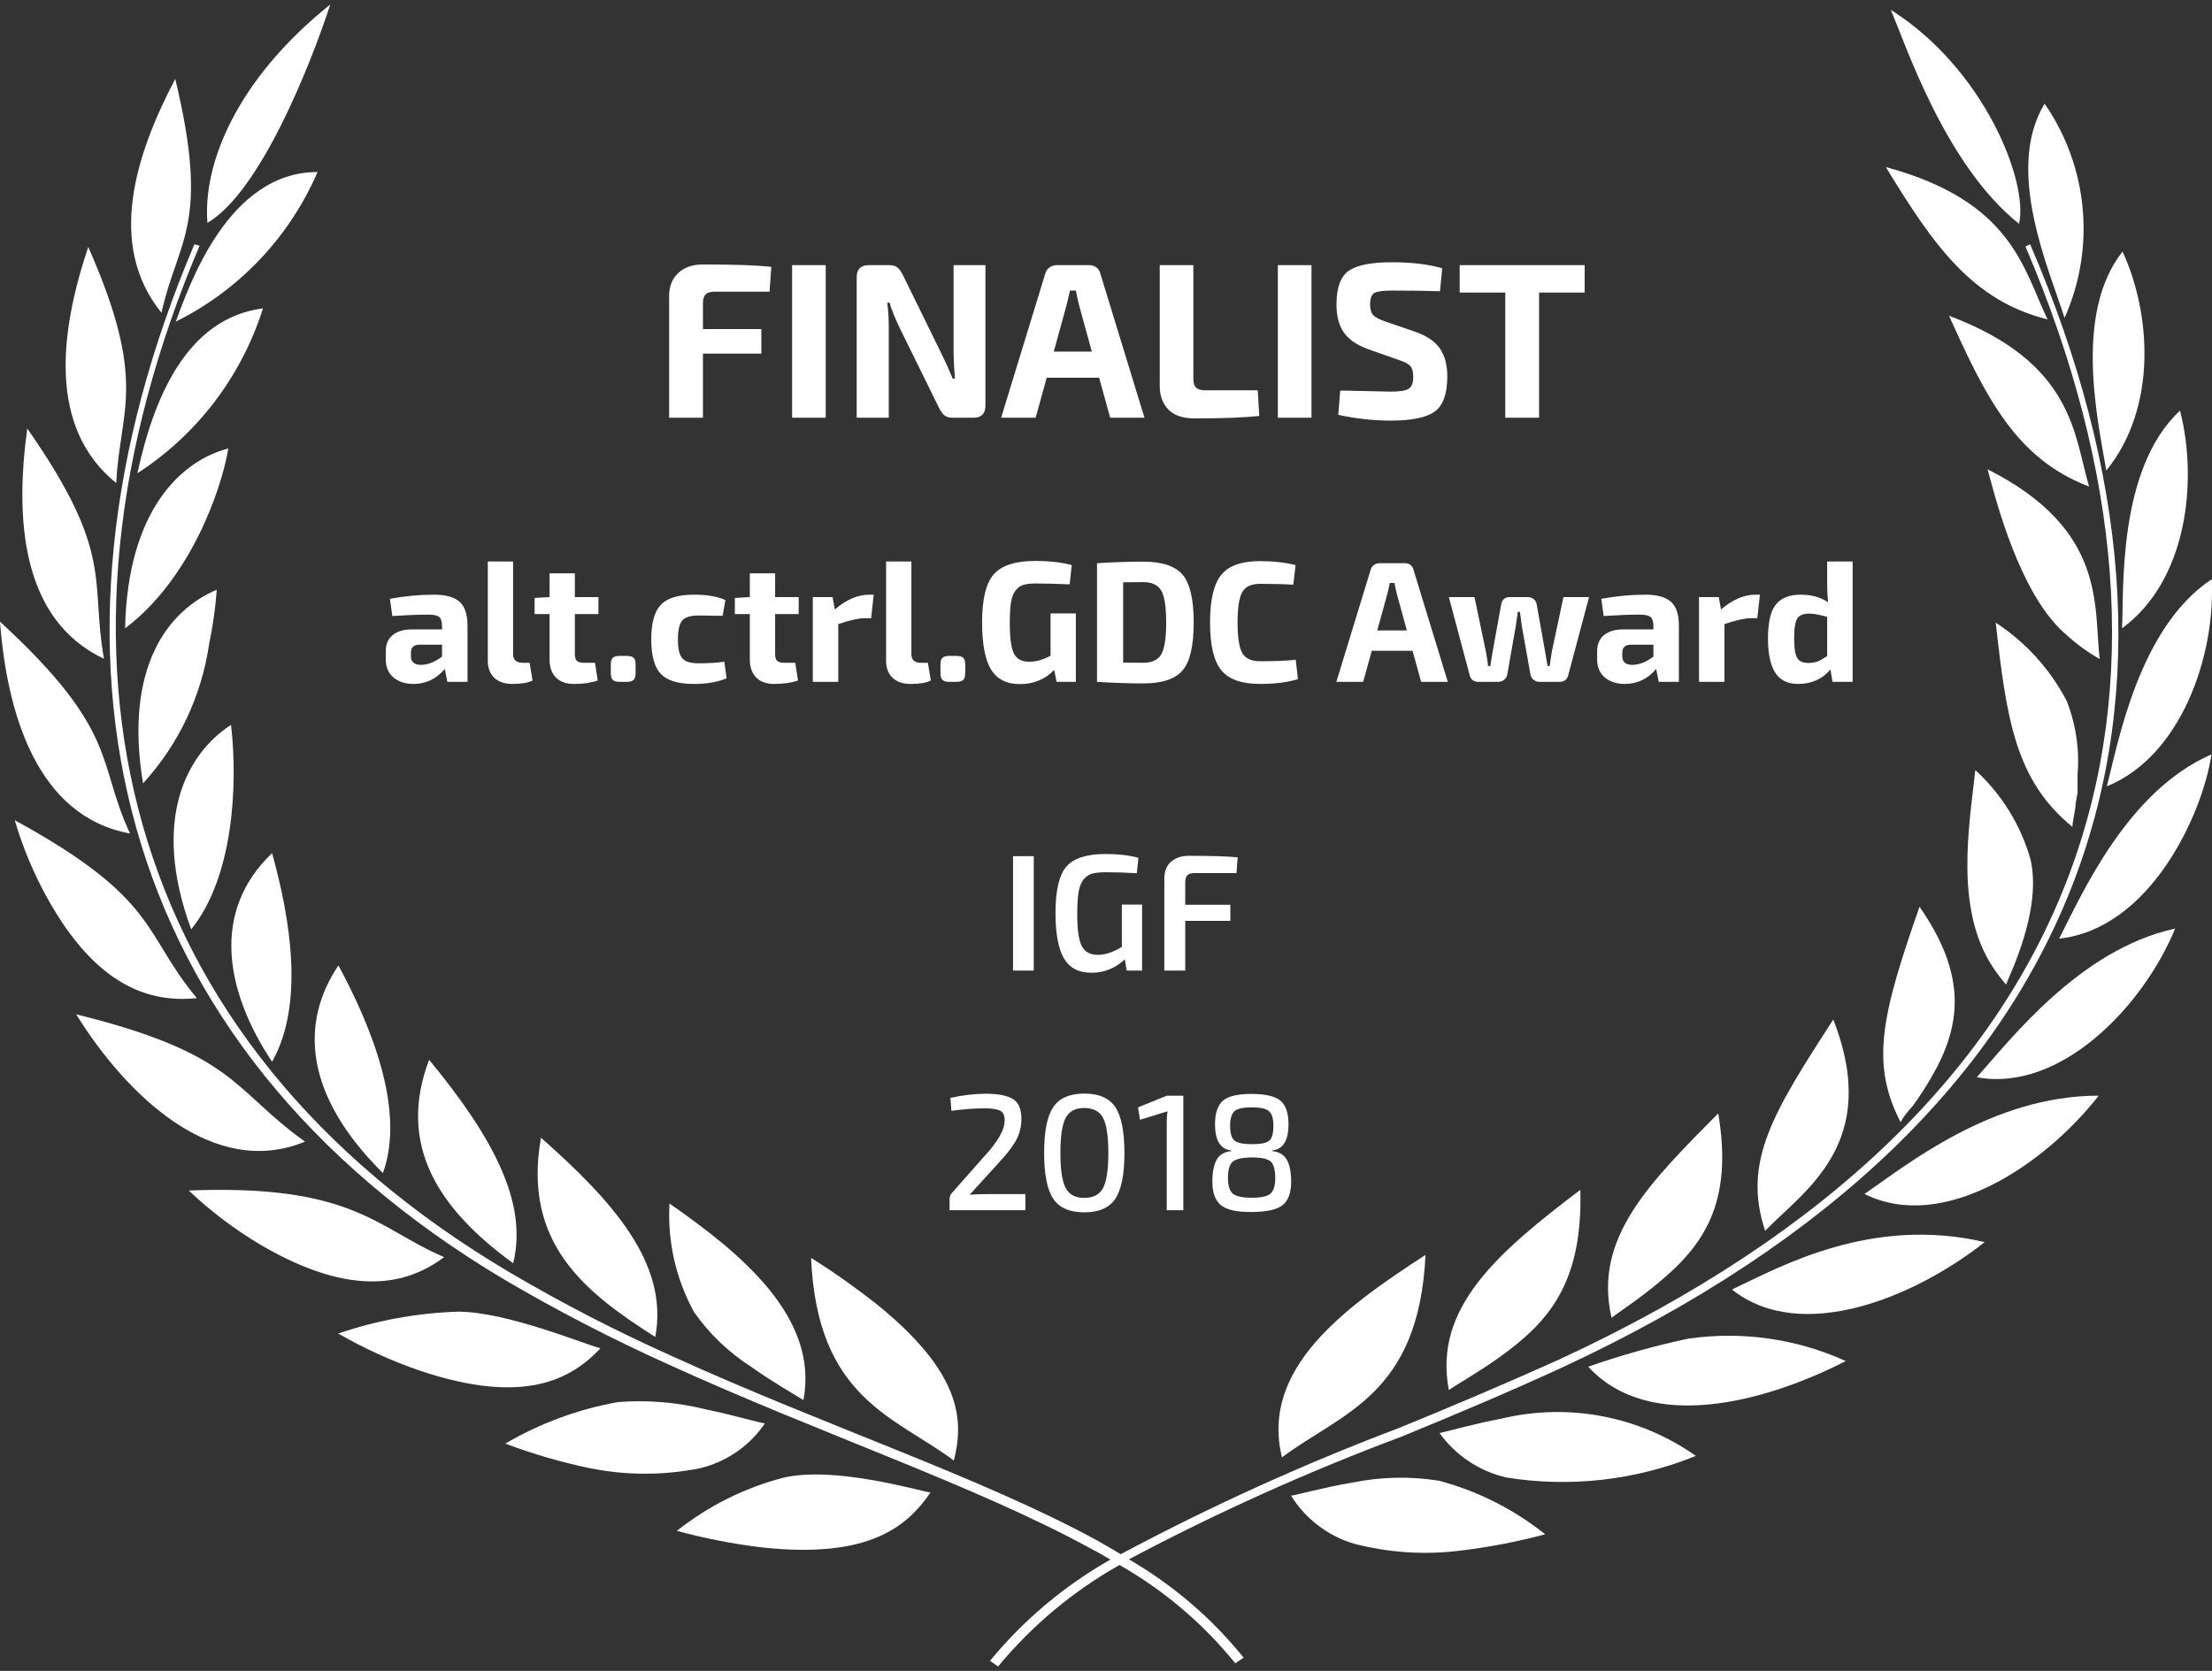 <?xml version="1.0" encoding="UTF-8"?>
<svg width="360px" height="272px" viewBox="0 0 360 272" version="1.1" xmlns="http://www.w3.org/2000/svg" xmlns:xlink="http://www.w3.org/1999/xlink">
    <rect x="0" y="0" width="360" height="272" fill="#333333" stroke="none"/>
    <!-- Generator: Sketch 49.1 (51147) - http://www.bohemiancoding.com/sketch -->
    <title>orig copy</title>
    <desc>Created with Sketch.</desc>
    <defs></defs>
    <g id="orig-copy" stroke="none" stroke-width="1" fill="none" fill-rule="evenodd">
        <g id="Group" fill="#FFFFFF" fill-rule="nonzero">
            <path d="M82.04,208.28 C90.704,213.372 99.637,217.992 108.8,222.12 C133.6,233.44 158.68,241.8 177.36,252 C178.52,252.6 179.64,253.24 180.72,253.88 C173.232,258.126 166.588,263.712 161.12,270.36 L162.44,271.28 C167.957,264.608 174.656,259.008 182.2,254.76 C189.422,258.873 195.812,264.299 201.04,270.76 L202.4,269.84 C197.206,263.407 190.874,257.984 183.72,253.84 C198.085,246.218 212.929,239.538 228.16,233.84 C236.44,230.44 245.2,226.76 254.08,222.68 C342.92,181.48 362.28,113.68 330.4,39.76 L329.64,40.12 C360.52,112.52 343,180.12 253.64,221.36 C244.76,225.36 236.04,229.04 227.72,232.44 C212.187,238.313 197.049,245.18 182.4,253 C181.08,252.2 179.72,251.44 178.4,250.68 C159.56,240.44 134.4,232.16 109.64,220.88 C100.51,216.809 91.616,212.228 83,207.16 C19.04,169.32 4.36,106.36 32.48,40 L31.64,39.76 C3.32,106.44 17.84,169.96 82.04,208.28 Z" id="Shape"></path>
            <path d="M155.24,237.76 C156.92,231.12 156.48,223.44 142.6,212.24 C139.2,209.563 135.662,207.066 132,204.76 C133,227.76 145.68,230.6 155.24,237.76 Z" id="Shape"></path>
            <path d="M122.28,222.52 C125.88,225.08 129.32,227 130.76,227.92 C133.32,214.36 120.44,203.92 108.96,195.92 C108.61,202.072 109.996,208.198 112.96,213.6 C115.459,217.149 118.624,220.179 122.28,222.52 Z" id="Shape"></path>
            <path d="M106.64,217.64 C108.92,205.64 99.56,195.4 88.04,185.2 C85,202.44 95.28,210.4 106.64,217.64 Z" id="Shape"></path>
            <path d="M83.52,205.64 C85.92,195.84 80.36,185.28 69.84,172.52 C64.6,186.32 71.28,196.76 83.52,205.64 Z" id="Shape"></path>
            <path d="M62.32,190.96 C66.04,180.68 60.36,166.96 55.08,157.16 C48.88,166.36 49.36,178.12 62.32,190.96 Z" id="Shape"></path>
            <path d="M44.28,138.88 C34.28,148.4 36.68,161.4 44.28,172.84 C49.64,163.36 47.16,149.24 44.28,138.88 Z" id="Shape"></path>
            <path d="M37.6,118 C30.52,122.56 24.48,133.28 31.12,151.28 C37.92,142.88 38.76,128 37.6,118 Z" id="Shape"></path>
            <path d="M34.04,104.8 C34.648,101.897 35.062,98.958 35.28,96 C27.28,99.36 20.16,108.72 23.28,127.52 C29.066,121.199 32.816,113.282 34.04,104.8 Z" id="Shape"></path>
            <path d="M37.16,73 C29.44,75 20.76,83.12 20.36,102.28 C30.8,94.44 36,80 37.16,73 Z" id="Shape"></path>
            <path d="M42.8,50.2 C30.2,51.8 24.92,65.2 22.36,77.04 C32.089,70.744 39.317,61.252 42.8,50.2 Z" id="Shape"></path>
            <path d="M28.6,52.36 C38.933,47.226 47.111,38.595 51.68,28 C37.04,28 30.76,46.64 28.6,52.36 Z" id="Shape"></path>
            <path d="M53.76,0.72 C38.16,13.24 33,27 33.76,36.28 C42.48,31.12 50.64,10.24 53.76,0.72 Z" id="Shape"></path>
            <path d="M151.44,242.96 C149.16,242.6 135.72,238.6 127.44,240.56 C121.145,242.214 115.261,245.156 110.16,249.2 C114.65,250.42 119.222,251.316 123.84,251.88 C141.6,253.84 147.68,248.4 151.44,242.96 Z" id="Shape"></path>
            <path d="M100.56,228.24 C94.102,229.394 87.9,231.683 82.24,235 C86.715,236.691 91.316,238.028 96,239 C101.927,240.2 108.033,240.2 113.96,239 C118.248,237.961 121.997,235.367 124.48,231.72 C123.24,231.52 119.36,230.36 114.76,229.4 C110.119,228.257 105.325,227.865 100.56,228.24 Z" id="Shape"></path>
            <path d="M55.04,217.08 C59.264,219.511 63.711,221.534 68.32,223.12 C85.32,228.84 93,224.52 97.72,219.48 C95.24,218.88 82.48,213.52 74.52,213.52 C67.886,213.738 61.322,214.937 55.04,217.08 Z" id="Shape"></path>
            <path d="M30.72,193.8 C34.297,197.189 38.242,200.167 42.48,202.68 C57.52,211.48 66.48,209 72.28,204.64 C61.36,200 57.56,192.72 30.72,193.8 Z" id="Shape"></path>
            <path d="M49.64,185.84 C37.84,177.44 38.52,171.56 12.4,165.12 C20.6,178.32 34.76,192 49.64,185.84 Z" id="Shape"></path>
            <path d="M2.4,133.52 C3.69,137.914 5.461,142.153 7.68,146.16 C15.68,160.6 24.4,163.28 32.04,162.48 C23.24,152 26.04,146.44 2.4,133.52 Z" id="Shape"></path>
            <path d="M21.16,135.68 C15.72,124 19.48,119.12 0,101.2 C1.12,116 5.96,132.92 21.16,135.68 Z" id="Shape"></path>
            <path d="M16.92,107.24 C14.64,94.4 18.72,90.2 4.44,69.76 C2.44,84.24 3.36,100.84 16.92,107.24 Z" id="Shape"></path>
            <path d="M18.92,78.64 C19.48,66.64 24.16,62.36 14.36,40.2 C9.84,53.72 7.64,69.52 18.92,78.64 Z" id="Shape"></path>
            <path d="M28.52,12.84 C22,25.28 17.36,39.88 26.28,50.92 C28.92,38.96 34.28,36.76 28.52,12.84 Z" id="Shape"></path>
            <path d="M220,241.36 C215.32,242.16 211.36,243.28 210.12,243.48 C212.454,247.238 216.082,250.012 220.32,251.28 C226.033,252.778 231.982,253.158 237.84,252.4 C242.443,251.842 247.001,250.96 251.48,249.76 C246.382,245.694 240.499,242.725 234.2,241.04 C229.486,240.292 224.676,240.4 220,241.36 Z" id="Shape"></path>
            <path d="M244.24,230.96 C239.8,231.8 235.96,232.92 234.28,233.28 C236.909,236.933 240.776,239.506 245.16,240.52 C255.569,242.187 266.235,240.969 276,237 C266.779,230.502 255.202,228.3 244.24,230.96 Z" id="Shape"></path>
            <path d="M274.72,217.92 C269.216,219.097 263.792,220.62 258.48,222.48 C268.4,233.28 287.12,228.36 300.4,221.56 C292.364,217.915 283.452,216.652 274.72,217.92 Z" id="Shape"></path>
            <path d="M323,202.2 C304.56,197.88 289.72,206.2 281.88,209.92 C293.12,218.84 311.56,211.24 323,202.2 Z" id="Shape"></path>
            <path d="M341.56,178.36 C324.12,178.36 310.24,189.72 303.44,194.36 C316.2,200.72 332.68,189.72 341.56,178.36 Z" id="Shape"></path>
            <path d="M321.72,175.36 C335.36,177.88 348.84,163.76 354,151.16 C338.36,154.56 327,169.52 321.72,175.36 Z" id="Shape"></path>
            <path d="M335.12,152.8 C349.84,151.2 358.4,132.8 359.92,122.8 C346.16,128.8 338.84,145.56 335.12,152.8 Z" id="Shape"></path>
            <path d="M342.88,128 C354.88,123.16 360.6,106.88 359.96,94.28 C348,102.2 344.68,121.24 342.88,128 Z" id="Shape"></path>
            <path d="M354.8,66.84 C344.56,76.32 345.68,96.2 345.36,102.28 C356,94.48 357.72,78.28 354.8,66.84 Z" id="Shape"></path>
            <path d="M345.44,40.96 C337.44,51.04 341.44,68.6 342.8,76.6 C351.24,66.2 350,50.76 345.44,40.96 Z" id="Shape"></path>
            <path d="M332.76,16.88 C326.16,27.68 333.6,44.08 336,51.76 C341.087,40.366 339.858,27.143 332.76,16.88 Z" id="Shape"></path>
            <path d="M328.6,36.44 C330.16,29.68 323,11.24 307.72,1.6 C310,6.8 316.48,26.8 328.6,36.44 Z" id="Shape"></path>
            <path d="M232,204.28 C218.88,212.8 205.08,222.76 208.64,237.24 C218.24,230 230.92,227.24 232,204.28 Z" id="Shape"></path>
            <path d="M244,220.96 C252,215.24 257.6,208.96 257.2,193.68 C244,203.72 233.2,212.8 235.8,226.28 C236.76,225.56 240.24,223.64 244,220.96 Z" id="Shape"></path>
            <path d="M269.88,208.84 C277.2,202.8 282.12,195.88 279.64,181.24 C268.4,192.6 259.28,201.56 262.28,214.52 C263.2,213.76 266.48,211.68 269.88,208.84 Z" id="Shape"></path>
            <path d="M298.36,165.96 C288.76,180.84 283.48,189.04 287.28,200.36 C293.52,193.84 306.28,186.2 298.36,165.96 Z" id="Shape"></path>
            <path d="M311.32,180 C312.419,178.497 313.434,176.935 314.36,175.32 C319.2,166.96 320.2,158.84 312.4,147.6 C306.2,165.32 304.4,173.12 309.32,182.68 C309.64,182 310.36,181.08 311.32,180 Z" id="Shape"></path>
            <path d="M324.36,157.48 C325.009,158.456 325.717,159.391 326.48,160.28 C326.92,158.96 332.36,148.28 330.48,139.96 C328.903,134.348 325.785,129.29 321.48,125.36 C320.48,134.52 318.08,148 324.36,157.48 Z" id="Shape"></path>
            <path d="M337.28,134.6 C337.28,134.04 337.52,132.92 337.76,131.48 C337.76,130.72 338,129.88 338.12,129 L338.12,127.6 L338.12,126.12 C338.459,122.038 337.857,117.933 336.36,114.12 C333.667,108.944 329.685,104.55 324.8,101.36 C326.56,117.08 328,127.04 337.28,134.6 Z" id="Shape"></path>
            <path d="M323.48,76.4 C324.48,80.04 327.88,94 334.28,101.32 C334.882,102.022 335.538,102.678 336.24,103.28 C337.908,104.818 339.746,106.161 341.72,107.28 C340.72,98.72 342.92,86.2 323.48,76.4 Z" id="Shape"></path>
            <path d="M317.2,51.4 C323.08,64.4 328,74.68 340,79.2 C337.52,70.96 337.64,59.08 317.2,51.4 Z" id="Shape"></path>
            <path d="M333.24,52 C329.24,43.68 327.48,32.76 306.92,27.2 C314.72,40 320.96,48.92 333.24,52 Z" id="Shape"></path>
        </g>
        <path d="M125.242,47.48 L116.35,47.48 C115.654,47.48 115.156,47.624 114.856,47.912 C114.556,48.2 114.406,48.668 114.406,49.316 L114.406,53.564 L123.91,53.564 L123.91,57.56 L114.406,57.56 L114.406,68 L108.898,68 L108.898,48.2 C108.898,46.616 109.396,45.362 110.392,44.438 C111.388,43.514 112.714,43.052 114.37,43.052 C119.65,43.052 123.37,43.184 125.53,43.448 L125.242,47.48 Z M134.386,68 L128.914,68 L128.914,43.16 L134.386,43.16 L134.386,68 Z M160.378,43.16 L160.378,66.02 C160.378,67.34 159.73,68 158.434,68 L155.014,68 C154.462,68 154.03,67.874 153.718,67.622 C153.406,67.37 153.106,66.956 152.818,66.38 L146.302,53.132 C145.486,51.38 144.982,50.096 144.79,49.28 L144.394,49.28 C144.562,50.48 144.646,51.8 144.646,53.24 L144.646,68 L139.426,68 L139.426,45.14 C139.426,43.82 140.086,43.16 141.406,43.16 L144.754,43.16 C145.306,43.16 145.738,43.286 146.05,43.538 C146.362,43.79 146.662,44.204 146.95,44.78 L153.25,57.632 C153.85,58.832 154.45,60.164 155.05,61.628 L155.41,61.628 C155.266,59.756 155.194,58.364 155.194,57.452 L155.194,43.16 L160.378,43.16 Z M178.882,61.484 L170.35,61.484 L168.55,68 L162.934,68 L170.098,44.6 C170.194,44.168 170.422,43.82 170.782,43.556 C171.142,43.292 171.55,43.16 172.006,43.16 L177.19,43.16 C178.222,43.16 178.858,43.64 179.098,44.6 L186.262,68 L180.682,68 L178.882,61.484 Z M177.694,57.236 L175.606,49.64 C175.318,48.44 175.15,47.66 175.102,47.3 L174.13,47.3 C174.082,47.54 173.998,47.924 173.878,48.452 C173.758,48.98 173.662,49.376 173.59,49.64 L171.502,57.236 L177.694,57.236 Z M194.218,43.16 L194.218,61.7 C194.218,62.348 194.368,62.816 194.668,63.104 C194.968,63.392 195.466,63.536 196.162,63.536 L204.694,63.536 L204.946,67.712 C202.522,67.976 199.018,68.108 194.434,68.108 C192.514,68.108 191.086,67.628 190.15,66.668 C189.214,65.708 188.746,64.424 188.746,62.816 L188.746,43.16 L194.218,43.16 Z M213.442,68 L207.97,68 L207.97,43.16 L213.442,43.16 L213.442,68 Z M227.662,58.604 L222.658,56.84 C220.81,56.168 219.49,55.256 218.698,54.104 C217.906,52.952 217.51,51.44 217.51,49.568 C217.51,46.832 218.176,45.002 219.508,44.078 C220.84,43.154 223.186,42.692 226.546,42.692 C229.714,42.692 232.438,43.016 234.718,43.664 L234.358,47.408 C232.27,47.336 229.678,47.3 226.582,47.3 C225.142,47.3 224.182,47.426 223.702,47.678 C223.222,47.93 222.982,48.56 222.982,49.568 C222.982,50.384 223.162,50.972 223.522,51.332 C223.882,51.692 224.566,52.04 225.574,52.376 L230.29,53.996 C232.21,54.668 233.566,55.586 234.358,56.75 C235.15,57.914 235.546,59.432 235.546,61.304 C235.546,64.088 234.874,65.978 233.53,66.974 C232.186,67.97 229.786,68.468 226.33,68.468 C223.522,68.468 220.678,68.156 217.798,67.532 L218.122,63.572 C223.234,63.692 225.97,63.752 226.33,63.752 C227.794,63.752 228.772,63.596 229.264,63.284 C229.756,62.972 230.002,62.324 230.002,61.34 C230.002,60.5 229.834,59.906 229.498,59.558 C229.162,59.21 228.55,58.892 227.662,58.604 Z M257.902,47.624 L250.486,47.624 L250.486,68 L244.978,68 L244.978,47.624 L237.562,47.624 L237.562,43.16 L257.902,43.16 L257.902,47.624 Z" id="FINALIST" fill="#FFFFFF"></path>
        <path d="M63.85,100.276 L63.458,97.476 C65.941,97.028 68.339,96.804 70.654,96.804 C72.521,96.804 73.893,97.182 74.77,97.938 C75.647,98.694 76.086,100.005 76.086,101.872 L76.086,111 L72.81,111 L72.39,108.9 C71.009,110.524 69.31,111.336 67.294,111.336 C65.969,111.336 64.886,110.986 64.046,110.286 C63.206,109.586 62.786,108.611 62.786,107.36 L62.786,105.96 C62.786,104.859 63.159,104 63.906,103.384 C64.653,102.768 65.689,102.46 67.014,102.46 L71.942,102.46 L71.942,101.844 C71.923,101.135 71.76,100.659 71.452,100.416 C71.144,100.173 70.551,100.052 69.674,100.052 C68.143,100.052 66.202,100.127 63.85,100.276 Z M66.874,106.268 L66.874,106.8 C66.874,107.752 67.415,108.228 68.498,108.228 C69.618,108.228 70.766,107.78 71.942,106.884 L71.942,104.952 L68.218,104.952 C67.322,104.971 66.874,105.409 66.874,106.268 Z M83.506,91.4 L83.506,106.492 C83.506,107.425 84.029,107.892 85.074,107.892 L86.194,107.892 L86.67,110.776 C85.961,111.149 84.859,111.336 83.366,111.336 C82.134,111.336 81.163,111.005 80.454,110.342 C79.745,109.679 79.39,108.741 79.39,107.528 L79.39,91.4 L83.506,91.4 Z M93.558,99.968 L93.558,106.492 C93.558,107.015 93.67,107.379 93.894,107.584 C94.118,107.789 94.51,107.892 95.07,107.892 L96.834,107.892 L97.282,110.776 C96.218,111.149 94.921,111.336 93.39,111.336 C92.139,111.336 91.169,110.986 90.478,110.286 C89.787,109.586 89.442,108.611 89.442,107.36 L89.442,99.968 L87.006,99.968 L87.006,97.336 L89.442,97.196 L89.442,93.332 L93.558,93.332 L93.558,97.196 L97.394,97.196 L97.394,99.968 L93.558,99.968 Z M100.866,106.772 L101.986,106.772 C102.527,106.772 102.905,106.875 103.12,107.08 C103.335,107.285 103.442,107.659 103.442,108.2 L103.442,109.544 C103.442,110.085 103.335,110.463 103.12,110.678 C102.905,110.893 102.527,111 101.986,111 L100.866,111 C100.325,111 99.947,110.893 99.732,110.678 C99.517,110.463 99.41,110.085 99.41,109.544 L99.41,108.2 C99.41,107.659 99.517,107.285 99.732,107.08 C99.947,106.875 100.325,106.772 100.866,106.772 Z M117.89,107.724 L118.254,110.412 C116.835,111.028 115.053,111.336 112.906,111.336 C110.367,111.336 108.58,110.79 107.544,109.698 C106.508,108.606 105.99,106.735 105.99,104.084 C105.99,101.415 106.513,99.534 107.558,98.442 C108.603,97.35 110.405,96.804 112.962,96.804 C115.053,96.804 116.751,97.093 118.058,97.672 L117.61,100.248 C115.594,100.211 114.278,100.192 113.662,100.192 C112.393,100.192 111.52,100.463 111.044,101.004 C110.568,101.545 110.33,102.572 110.33,104.084 C110.33,105.596 110.568,106.623 111.044,107.164 C111.52,107.705 112.393,107.976 113.662,107.976 C115.286,107.976 116.695,107.892 117.89,107.724 Z M126.15,99.968 L126.15,106.492 C126.15,107.015 126.262,107.379 126.486,107.584 C126.71,107.789 127.102,107.892 127.662,107.892 L129.426,107.892 L129.874,110.776 C128.81,111.149 127.513,111.336 125.982,111.336 C124.731,111.336 123.761,110.986 123.07,110.286 C122.379,109.586 122.034,108.611 122.034,107.36 L122.034,99.968 L119.598,99.968 L119.598,97.336 L122.034,97.196 L122.034,93.332 L126.15,93.332 L126.15,97.196 L129.986,97.196 L129.986,99.968 L126.15,99.968 Z M142.194,96.804 L141.774,100.64 L140.654,100.64 C139.739,100.64 138.33,100.957 136.426,101.592 L136.426,111 L132.282,111 L132.282,97.196 L135.502,97.196 L135.866,99.212 C137.751,97.607 139.618,96.804 141.466,96.804 L142.194,96.804 Z M148.326,91.4 L148.326,106.492 C148.326,107.425 148.849,107.892 149.894,107.892 L151.014,107.892 L151.49,110.776 C150.781,111.149 149.679,111.336 148.186,111.336 C146.954,111.336 145.983,111.005 145.274,110.342 C144.565,109.679 144.21,108.741 144.21,107.528 L144.21,91.4 L148.326,91.4 Z M154.514,106.772 L155.634,106.772 C156.175,106.772 156.553,106.875 156.768,107.08 C156.983,107.285 157.09,107.659 157.09,108.2 L157.09,109.544 C157.09,110.085 156.983,110.463 156.768,110.678 C156.553,110.893 156.175,111 155.634,111 L154.514,111 C153.973,111 153.595,110.893 153.38,110.678 C153.165,110.463 153.058,110.085 153.058,109.544 L153.058,108.2 C153.058,107.659 153.165,107.285 153.38,107.08 C153.595,106.875 153.973,106.772 154.514,106.772 Z M175.094,99.856 L175.094,111 L171.958,111 L171.566,109.068 C170.073,110.599 168.215,111.364 165.994,111.364 C163.829,111.364 162.261,110.571 161.29,108.984 C160.319,107.397 159.834,104.831 159.834,101.284 C159.834,97.513 160.473,94.909 161.752,93.472 C163.031,92.035 165.275,91.316 168.486,91.316 C170.819,91.316 172.798,91.54 174.422,91.988 L174.086,95.124 C171.977,95.031 170.157,94.984 168.626,94.984 C167.767,94.984 167.091,95.054 166.596,95.194 C166.101,95.334 165.667,95.637 165.294,96.104 C164.921,96.571 164.669,97.219 164.538,98.05 C164.407,98.881 164.342,100.005 164.342,101.424 C164.342,103.832 164.566,105.484 165.014,106.38 C165.462,107.276 166.293,107.724 167.506,107.724 C168.626,107.724 169.783,107.397 170.978,106.744 L170.978,99.856 L175.094,99.856 Z M178.538,111 L178.538,91.68 C181.189,91.512 183.69,91.428 186.042,91.428 C189.122,91.428 191.264,92.137 192.468,93.556 C193.672,94.975 194.274,97.569 194.274,101.34 C194.274,105.111 193.672,107.705 192.468,109.124 C191.264,110.543 189.122,111.252 186.042,111.252 C183.69,111.252 181.189,111.168 178.538,111 Z M182.794,94.788 L182.794,107.864 C183.111,107.864 183.629,107.869 184.348,107.878 C185.067,107.887 185.631,107.892 186.042,107.892 C187.479,107.892 188.464,107.435 188.996,106.52 C189.528,105.605 189.794,103.879 189.794,101.34 C189.794,98.801 189.528,97.07 188.996,96.146 C188.464,95.222 187.479,94.76 186.042,94.76 L182.794,94.788 Z M210.878,107.388 L211.242,110.552 C209.562,111.075 207.499,111.336 205.054,111.336 C202.067,111.336 199.967,110.589 198.754,109.096 C197.541,107.603 196.934,105.017 196.934,101.34 C196.934,97.663 197.541,95.077 198.754,93.584 C199.967,92.091 202.067,91.344 205.054,91.344 C207.219,91.344 209.151,91.559 210.85,91.988 L210.486,95.18 C208.974,95.087 207.163,95.04 205.054,95.04 C203.654,95.04 202.697,95.483 202.184,96.37 C201.671,97.257 201.414,98.913 201.414,101.34 C201.414,103.767 201.671,105.423 202.184,106.31 C202.697,107.197 203.654,107.64 205.054,107.64 C207.649,107.64 209.59,107.556 210.878,107.388 Z M229.89,105.932 L223.254,105.932 L221.854,111 L217.486,111 L223.058,92.8 C223.133,92.464 223.31,92.193 223.59,91.988 C223.87,91.783 224.187,91.68 224.542,91.68 L228.574,91.68 C229.377,91.68 229.871,92.053 230.058,92.8 L235.63,111 L231.29,111 L229.89,105.932 Z M228.966,102.628 L227.342,96.72 C227.118,95.787 226.987,95.18 226.95,94.9 L226.194,94.9 C226.157,95.087 226.091,95.385 225.998,95.796 C225.905,96.207 225.83,96.515 225.774,96.72 L224.15,102.628 L228.966,102.628 Z M258.618,97.196 L255.23,109.908 C255.043,110.636 254.567,111 253.802,111 L250.554,111 C250.181,111 249.854,110.883 249.574,110.65 C249.294,110.417 249.126,110.113 249.07,109.74 L247.67,101.928 C247.651,101.76 247.609,101.405 247.544,100.864 C247.479,100.323 247.418,99.903 247.362,99.604 L247.026,99.604 L246.69,101.928 L245.318,109.74 C245.262,110.113 245.094,110.417 244.814,110.65 C244.534,110.883 244.198,111 243.806,111 L240.614,111 C239.849,111 239.373,110.636 239.186,109.908 L235.798,97.196 L239.97,97.196 L241.846,106.156 C242.033,107.164 242.145,107.92 242.182,108.424 L242.546,108.424 C242.583,108.163 242.644,107.78 242.728,107.276 C242.812,106.772 242.873,106.399 242.91,106.156 L244.31,98.428 C244.441,97.607 244.917,97.196 245.738,97.196 L248.65,97.196 C249.023,97.196 249.345,97.308 249.616,97.532 C249.887,97.756 250.05,98.064 250.106,98.456 L251.478,106.156 C251.515,106.417 251.581,106.8 251.674,107.304 C251.767,107.808 251.833,108.181 251.87,108.424 L252.206,108.424 L252.542,106.156 L254.446,97.196 L258.618,97.196 Z M260.998,100.276 L260.606,97.476 C263.089,97.028 265.487,96.804 267.802,96.804 C269.669,96.804 271.041,97.182 271.918,97.938 C272.795,98.694 273.234,100.005 273.234,101.872 L273.234,111 L269.958,111 L269.538,108.9 C268.157,110.524 266.458,111.336 264.442,111.336 C263.117,111.336 262.034,110.986 261.194,110.286 C260.354,109.586 259.934,108.611 259.934,107.36 L259.934,105.96 C259.934,104.859 260.307,104 261.054,103.384 C261.801,102.768 262.837,102.46 264.162,102.46 L269.09,102.46 L269.09,101.844 C269.071,101.135 268.908,100.659 268.6,100.416 C268.292,100.173 267.699,100.052 266.822,100.052 C265.291,100.052 263.35,100.127 260.998,100.276 Z M264.022,106.268 L264.022,106.8 C264.022,107.752 264.563,108.228 265.646,108.228 C266.766,108.228 267.914,107.78 269.09,106.884 L269.09,104.952 L265.366,104.952 C264.47,104.971 264.022,105.409 264.022,106.268 Z M286.422,96.804 L286.002,100.64 L284.882,100.64 C283.967,100.64 282.558,100.957 280.654,101.592 L280.654,111 L276.51,111 L276.51,97.196 L279.73,97.196 L280.094,99.212 C281.979,97.607 283.846,96.804 285.694,96.804 L286.422,96.804 Z M301.514,91.4 L301.514,111 L298.238,111 L297.902,108.984 C296.577,110.552 294.822,111.336 292.638,111.336 C290.921,111.336 289.675,110.715 288.9,109.474 C288.125,108.233 287.738,106.399 287.738,103.972 C287.738,101.321 288.167,99.464 289.026,98.4 C289.885,97.336 291.219,96.804 293.03,96.804 C294.803,96.804 296.297,97.215 297.51,98.036 C297.417,97.009 297.37,96.048 297.37,95.152 L297.37,91.4 L301.514,91.4 Z M297.37,106.8 L297.37,100.416 C296.119,100.061 295.139,99.884 294.43,99.884 C293.497,99.884 292.857,100.145 292.512,100.668 C292.167,101.191 291.994,102.283 291.994,103.944 C291.994,105.531 292.162,106.59 292.498,107.122 C292.834,107.654 293.431,107.92 294.29,107.92 C294.869,107.92 295.363,107.841 295.774,107.682 C296.185,107.523 296.717,107.229 297.37,106.8 Z" id="alt.ctrl.GDC-Award" fill="#FFFFFF"></path>
        <path d="M168.244,158 L164.869,158 L164.869,139.37 L168.244,139.37 L168.244,158 Z M185.875,147.254 L185.875,158 L183.364,158 L183.067,156.164 C181.519,157.622 179.701,158.351 177.613,158.351 C175.561,158.351 174.076,157.573 173.158,156.016 C172.24,154.458 171.781,151.988 171.781,148.604 C171.781,144.932 172.375,142.417 173.563,141.058 C174.751,139.698 176.875,139.019 179.935,139.019 C182.005,139.019 183.787,139.226 185.281,139.64 L185.011,142.151 C183.265,142.043 181.627,141.989 180.097,141.989 C179.125,141.989 178.369,142.056 177.829,142.191 C177.289,142.327 176.812,142.632 176.398,143.109 C175.984,143.587 175.701,144.27 175.548,145.161 C175.394,146.053 175.318,147.263 175.318,148.793 C175.318,151.295 175.561,153.027 176.047,153.99 C176.533,154.954 177.406,155.435 178.666,155.435 C179.872,155.435 181.177,155.003 182.581,154.139 L182.581,147.254 L185.875,147.254 Z M201.238,142.124 L194.488,142.124 C193.894,142.124 193.48,142.241 193.246,142.475 C193.012,142.709 192.895,143.114 192.895,143.69 L192.895,147.281 L200.239,147.281 L200.239,149.9 L192.895,149.9 L192.895,158 L189.493,158 L189.493,142.988 C189.493,141.836 189.853,140.936 190.573,140.288 C191.293,139.64 192.265,139.316 193.489,139.316 C197.197,139.316 199.843,139.397 201.427,139.559 L201.238,142.124 Z" id="IGF" fill="#FFFFFF"></path>
        <path d="M154.839,180.827 L154.677,178.721 C156.693,178.271 158.618,178.046 160.454,178.046 C162.417,178.046 163.87,178.325 164.815,178.883 C165.76,179.441 166.232,180.521 166.232,182.123 C166.232,183.275 165.999,184.337 165.53,185.309 C165.062,186.281 164.217,187.442 162.993,188.792 L157.809,194.489 C158.655,194.417 159.644,194.381 160.779,194.381 L166.881,194.381 L166.881,197 L154.542,197 L154.542,195.299 C154.542,194.813 154.676,194.435 154.946,194.165 L160.131,188.306 C162.435,185.822 163.56,183.815 163.506,182.285 C163.488,181.511 163.222,181.007 162.709,180.773 C162.196,180.539 161.364,180.422 160.212,180.422 C158.591,180.422 156.801,180.557 154.839,180.827 Z M171.389,180.26 C172.38,178.766 174.071,178.019 176.465,178.019 C178.86,178.019 180.547,178.761 181.528,180.246 C182.509,181.732 183,184.211 183,187.685 C183,191.159 182.509,193.638 181.528,195.124 C180.547,196.609 178.86,197.351 176.465,197.351 C174.071,197.351 172.384,196.609 171.403,195.124 C170.422,193.638 169.931,191.159 169.931,187.685 C169.931,184.211 170.417,181.736 171.389,180.26 Z M176.439,180.368 C174.998,180.368 173.995,180.912 173.428,182.001 C172.861,183.091 172.577,184.985 172.577,187.685 C172.577,190.385 172.861,192.279 173.428,193.369 C173.995,194.458 174.998,195.002 176.439,195.002 C177.933,195.002 178.963,194.462 179.53,193.382 C180.097,192.302 180.381,190.403 180.381,187.685 C180.381,184.967 180.097,183.068 179.53,181.988 C178.963,180.908 177.933,180.368 176.439,180.368 Z M192.584,197 L189.885,197 L189.885,182.582 C189.885,181.934 189.929,181.376 190.019,180.908 L185.537,182.285 L185.214,180.26 L189.885,178.37 L192.584,178.37 L192.584,197 Z M200.387,187.388 L200.387,187.28 C198.623,187.082 197.742,185.66 197.742,183.014 C197.742,181.232 198.16,179.963 198.997,179.207 C199.834,178.451 201.404,178.073 203.708,178.073 C206.031,178.091 207.61,178.473 208.447,179.22 C209.284,179.968 209.702,181.232 209.702,183.014 C209.702,185.66 208.821,187.082 207.056,187.28 L207.056,187.388 C208.173,187.496 208.964,187.968 209.433,188.805 C209.901,189.643 210.135,190.826 210.135,192.356 C210.135,194.12 209.689,195.38 208.798,196.136 C207.907,196.892 206.211,197.279 203.708,197.297 C201.26,197.315 199.582,196.937 198.673,196.163 C197.764,195.389 197.31,194.12 197.31,192.356 C197.31,190.826 197.539,189.643 197.998,188.805 C198.457,187.968 199.253,187.496 200.387,187.388 Z M206.543,180.908 C206.093,180.476 205.158,180.26 203.736,180.26 C202.313,180.26 201.369,180.471 200.9,180.894 C200.432,181.318 200.198,182.114 200.198,183.284 C200.198,184.472 200.432,185.264 200.9,185.66 C201.369,186.056 202.322,186.254 203.762,186.254 C205.203,186.254 206.143,186.061 206.584,185.673 C207.025,185.286 207.245,184.49 207.245,183.284 C207.245,182.114 207.012,181.322 206.543,180.908 Z M203.762,188.414 C202.196,188.432 201.153,188.661 200.631,189.102 C200.108,189.544 199.847,190.43 199.847,191.762 C199.847,193.004 200.108,193.85 200.631,194.3 C201.153,194.75 202.187,194.975 203.736,194.975 C205.266,194.975 206.282,194.75 206.786,194.3 C207.291,193.85 207.542,193.004 207.542,191.762 C207.542,190.412 207.295,189.517 206.8,189.076 C206.305,188.634 205.293,188.414 203.762,188.414 Z" id="2018" fill="#FFFFFF"></path>
    </g>
</svg>